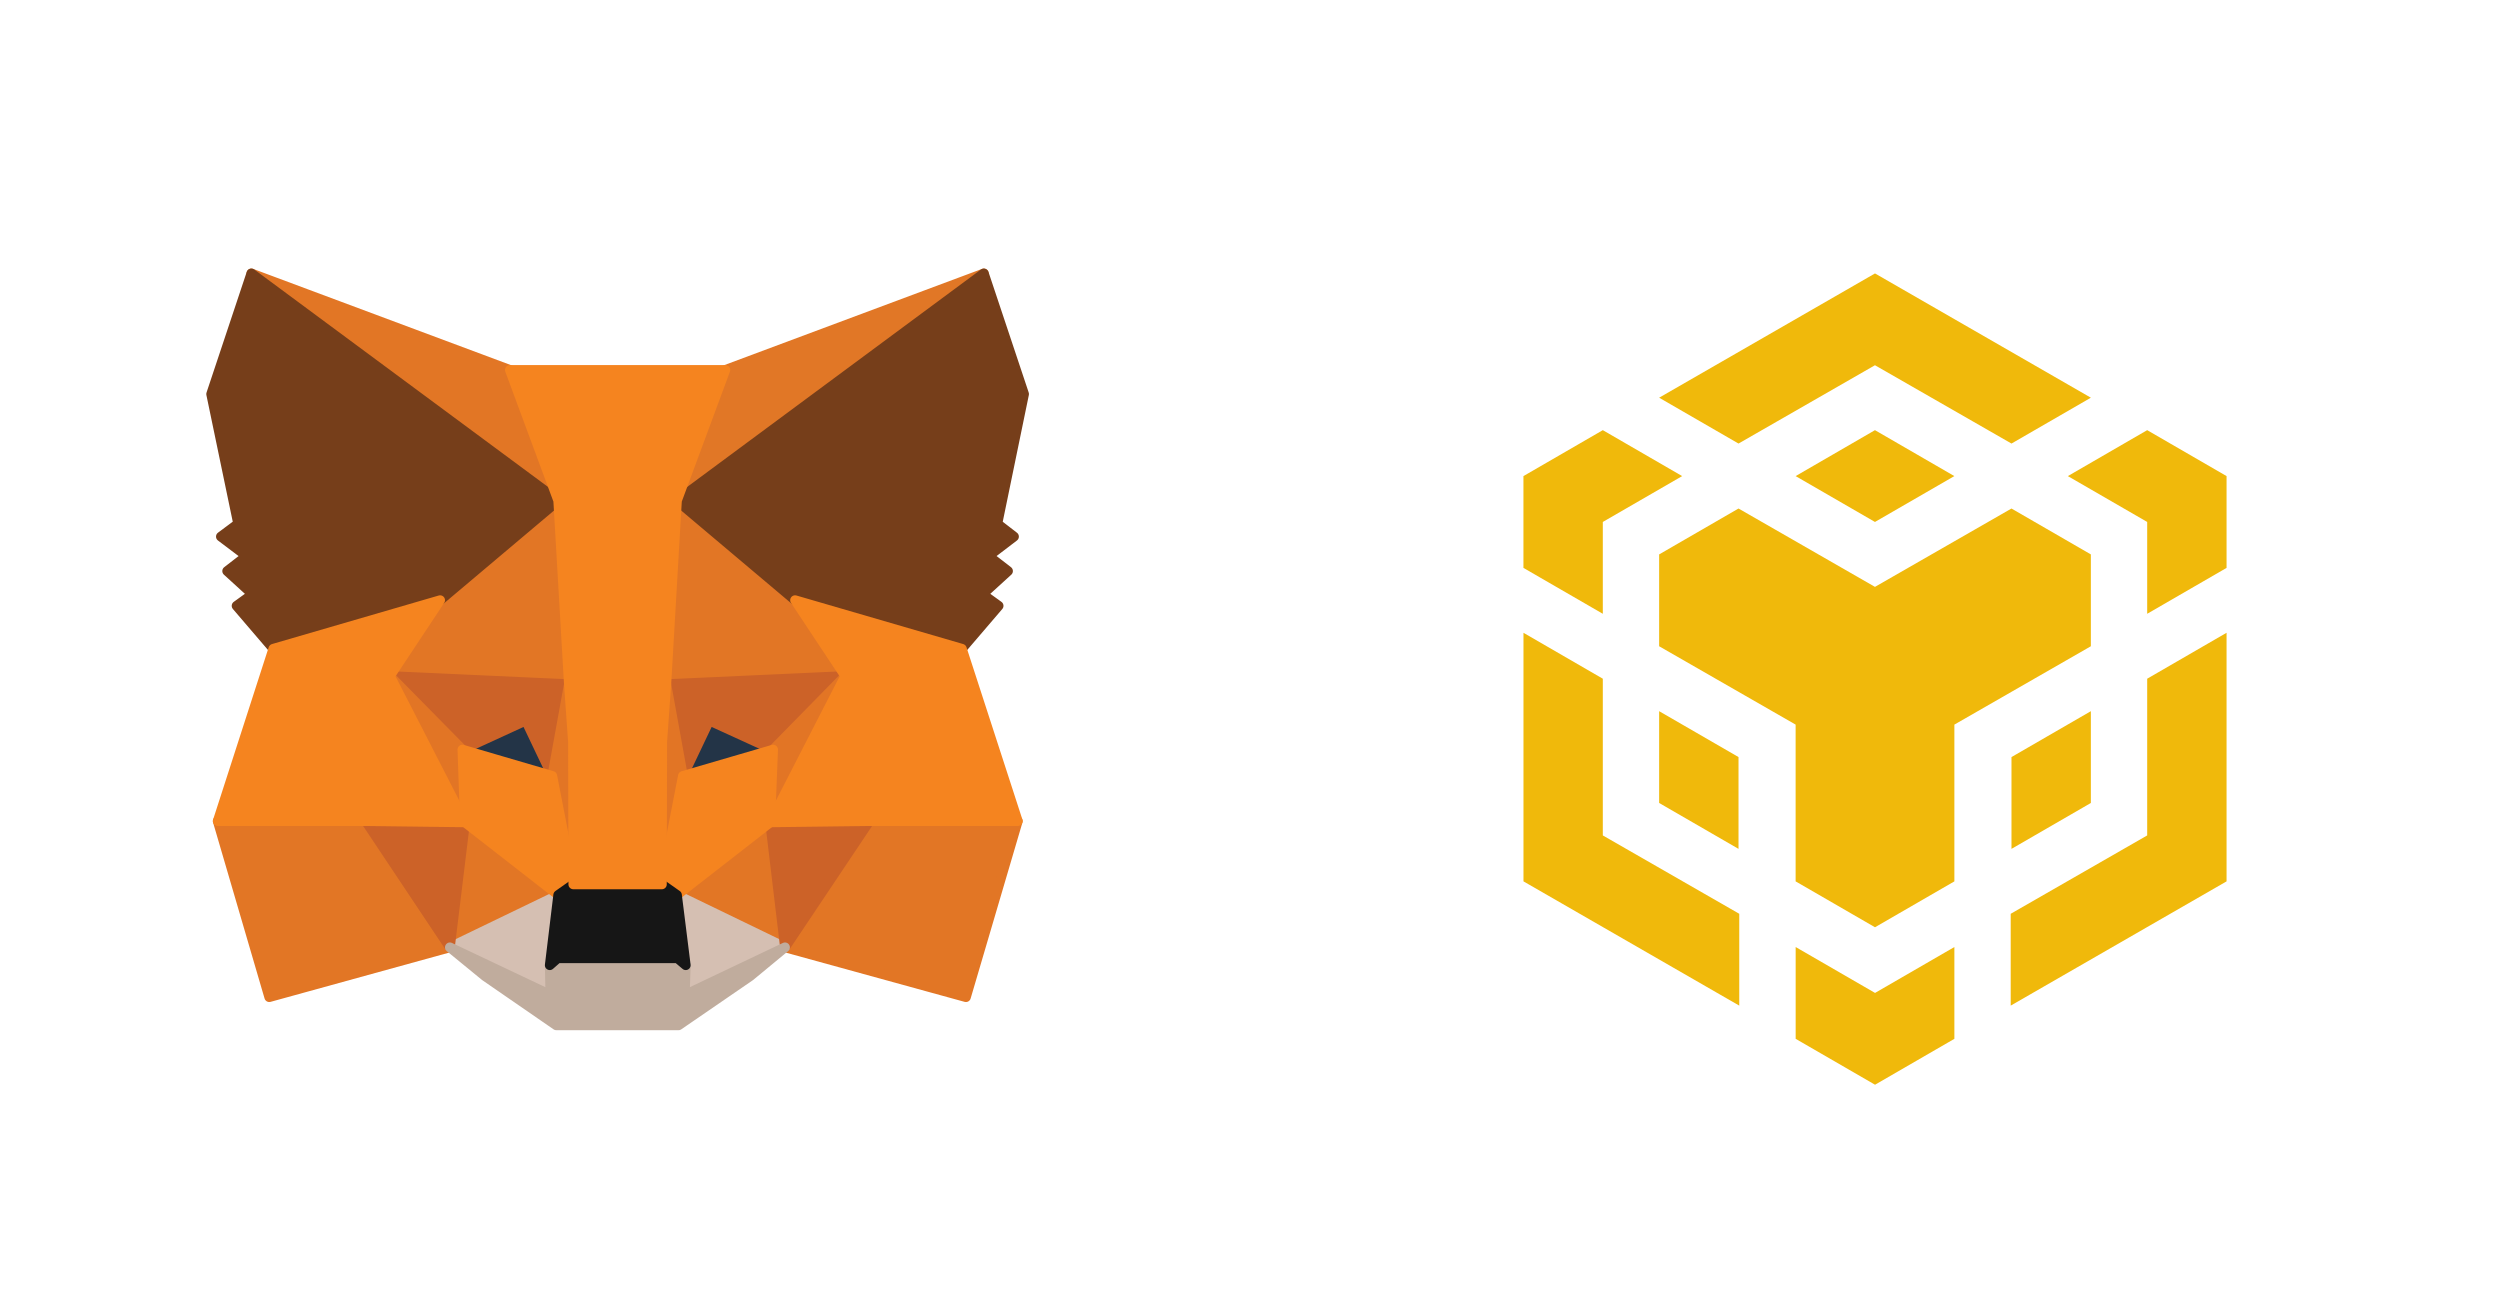 <svg width="64" height="33" viewBox="0 0 64 33" fill="none" xmlns="http://www.w3.org/2000/svg">
<path d="M25.186 7L17.057 13.015L18.569 9.47L25.186 7Z" fill="#E17726" stroke="#E17726" stroke-width="0.25" stroke-linecap="round" stroke-linejoin="round"/>
<path d="M6.435 7L14.492 13.071L13.053 9.47L6.435 7Z" fill="#E27625" stroke="#E27625" stroke-width="0.25" stroke-linecap="round" stroke-linejoin="round"/>
<path d="M22.259 20.947L20.096 24.252L24.728 25.527L26.055 21.02L22.259 20.947Z" fill="#E27625" stroke="#E27625" stroke-width="0.25" stroke-linecap="round" stroke-linejoin="round"/>
<path d="M5.574 21.02L6.893 25.527L11.517 24.252L9.362 20.947L5.574 21.02Z" fill="#E27625" stroke="#E27625" stroke-width="0.25" stroke-linecap="round" stroke-linejoin="round"/>
<path d="M11.267 15.365L9.981 17.306L14.564 17.515L14.411 12.582L11.267 15.365Z" fill="#E27625" stroke="#E27625" stroke-width="0.25" stroke-linecap="round" stroke-linejoin="round"/>
<path d="M20.353 15.365L17.161 12.526L17.057 17.515L21.64 17.306L20.353 15.365Z" fill="#E27625" stroke="#E27625" stroke-width="0.25" stroke-linecap="round" stroke-linejoin="round"/>
<path d="M11.517 24.251L14.291 22.912L11.903 21.051L11.517 24.251Z" fill="#E27625" stroke="#E27625" stroke-width="0.25" stroke-linecap="round" stroke-linejoin="round"/>
<path d="M17.33 22.912L20.096 24.251L19.718 21.051L17.33 22.912Z" fill="#E27625" stroke="#E27625" stroke-width="0.25" stroke-linecap="round" stroke-linejoin="round"/>
<path d="M20.096 24.252L17.33 22.913L17.555 24.709L17.531 25.471L20.096 24.252Z" fill="#D5BFB2" stroke="#D5BFB2" stroke-width="0.25" stroke-linecap="round" stroke-linejoin="round"/>
<path d="M11.517 24.252L14.09 25.471L14.074 24.709L14.291 22.913L11.517 24.252Z" fill="#D5BFB2" stroke="#D5BFB2" stroke-width="0.25" stroke-linecap="round" stroke-linejoin="round"/>
<path d="M14.138 19.864L11.838 19.191L13.462 18.445L14.138 19.864Z" fill="#233447" stroke="#233447" stroke-width="0.25" stroke-linecap="round" stroke-linejoin="round"/>
<path d="M17.483 19.864L18.159 18.445L19.791 19.191L17.483 19.864Z" fill="#233447" stroke="#233447" stroke-width="0.25" stroke-linecap="round" stroke-linejoin="round"/>
<path d="M11.517 24.252L11.919 20.947L9.362 21.02L11.517 24.252Z" fill="#CC6228" stroke="#CC6228" stroke-width="0.25" stroke-linecap="round" stroke-linejoin="round"/>
<path d="M19.702 20.947L20.096 24.252L22.259 21.02L19.702 20.947Z" fill="#CC6228" stroke="#CC6228" stroke-width="0.25" stroke-linecap="round" stroke-linejoin="round"/>
<path d="M21.64 17.306L17.057 17.515L17.483 19.865L18.158 18.445L19.791 19.191L21.64 17.306Z" fill="#CC6228" stroke="#CC6228" stroke-width="0.25" stroke-linecap="round" stroke-linejoin="round"/>
<path d="M11.838 19.191L13.462 18.445L14.138 19.865L14.564 17.515L9.981 17.306L11.838 19.191Z" fill="#CC6228" stroke="#CC6228" stroke-width="0.25" stroke-linecap="round" stroke-linejoin="round"/>
<path d="M9.981 17.306L11.903 21.052L11.838 19.191L9.981 17.306Z" fill="#E27525" stroke="#E27525" stroke-width="0.25" stroke-linecap="round" stroke-linejoin="round"/>
<path d="M19.791 19.191L19.718 21.052L21.64 17.306L19.791 19.191Z" fill="#E27525" stroke="#E27525" stroke-width="0.25" stroke-linecap="round" stroke-linejoin="round"/>
<path d="M14.564 17.514L14.138 19.864L14.677 22.639L14.798 18.982L14.564 17.514Z" fill="#E27525" stroke="#E27525" stroke-width="0.25" stroke-linecap="round" stroke-linejoin="round"/>
<path d="M17.057 17.514L16.832 18.974L16.944 22.639L17.483 19.864L17.057 17.514Z" fill="#E27525" stroke="#E27525" stroke-width="0.25" stroke-linecap="round" stroke-linejoin="round"/>
<path d="M17.483 19.864L16.944 22.639L17.33 22.912L19.718 21.051L19.791 19.19L17.483 19.864Z" fill="#F5841F" stroke="#F5841F" stroke-width="0.25" stroke-linecap="round" stroke-linejoin="round"/>
<path d="M11.838 19.19L11.902 21.051L14.291 22.912L14.677 22.639L14.138 19.864L11.838 19.19Z" fill="#F5841F" stroke="#F5841F" stroke-width="0.25" stroke-linecap="round" stroke-linejoin="round"/>
<path d="M17.531 25.471L17.555 24.709L17.346 24.532H14.275L14.074 24.709L14.09 25.471L11.517 24.252L12.417 24.989L14.242 26.248H17.37L19.204 24.989L20.096 24.252L17.531 25.471Z" fill="#C0AC9D" stroke="#C0AC9D" stroke-width="0.25" stroke-linecap="round" stroke-linejoin="round"/>
<path d="M17.33 22.912L16.944 22.64H14.677L14.291 22.912L14.074 24.709L14.275 24.532H17.346L17.555 24.709L17.33 22.912Z" fill="#161616" stroke="#161616" stroke-width="0.25" stroke-linecap="round" stroke-linejoin="round"/>
<path d="M25.532 13.408L26.216 10.088L25.186 7L17.33 12.815L20.354 15.365L24.623 16.608L25.564 15.509L25.154 15.213L25.805 14.619L25.307 14.234L25.958 13.737L25.532 13.408Z" fill="#763E1A" stroke="#763E1A" stroke-width="0.25" stroke-linecap="round" stroke-linejoin="round"/>
<path d="M5.406 10.088L6.097 13.408L5.655 13.737L6.314 14.234L5.816 14.619L6.467 15.213L6.057 15.509L6.998 16.608L11.267 15.365L14.291 12.815L6.435 7L5.406 10.088Z" fill="#763E1A" stroke="#763E1A" stroke-width="0.25" stroke-linecap="round" stroke-linejoin="round"/>
<path d="M24.623 16.608L20.354 15.365L21.64 17.306L19.718 21.052L22.259 21.02H26.055L24.623 16.608Z" fill="#F5841F" stroke="#F5841F" stroke-width="0.25" stroke-linecap="round" stroke-linejoin="round"/>
<path d="M11.267 15.365L6.998 16.608L5.574 21.02H9.362L11.903 21.052L9.981 17.306L11.267 15.365Z" fill="#F5841F" stroke="#F5841F" stroke-width="0.25" stroke-linecap="round" stroke-linejoin="round"/>
<path d="M17.057 17.515L17.33 12.815L18.569 9.471H13.053L14.291 12.815L14.564 17.515L14.669 18.991L14.677 22.64H16.944L16.952 18.991L17.057 17.515Z" fill="#F5841F" stroke="#F5841F" stroke-width="0.25" stroke-linecap="round" stroke-linejoin="round"/>
<path fill-rule="evenodd" clip-rule="evenodd" d="M48 7L42.474 10.181L44.506 11.355L47.999 9.35L51.494 11.355L53.526 10.181L48 7ZM51.493 13.018L53.526 14.193V16.544L50.032 18.55V22.563L48 23.738L45.968 22.563V18.55L42.474 16.544V14.193L44.506 13.018L47.999 15.024L51.494 13.018H51.493ZM53.526 18.206V20.556L51.494 21.731V19.381L53.526 18.206V18.206ZM51.474 23.393L54.968 21.387V17.375L57 16.199V22.563L51.474 25.744V23.393ZM54.968 13.362L52.937 12.188L54.968 11.012L57 12.188V14.538L54.968 15.713L54.968 13.362ZM45.969 26.595V24.244L48.001 25.419L50.032 24.244V26.594L48.001 27.769L45.969 26.594V26.595ZM44.504 21.73L42.474 20.556V18.206L44.506 19.381V21.731L44.504 21.73ZM47.999 13.362L45.968 12.188L47.999 11.012L50.031 12.188L47.999 13.362V13.362ZM43.063 12.188L41.032 13.362V15.713L39 14.538V12.188L41.032 11.012L43.063 12.188ZM39 16.199L41.032 17.375V21.387L44.525 23.393V25.744L39.001 22.563V16.199H39Z" fill="#F0B90B"/>
</svg>
